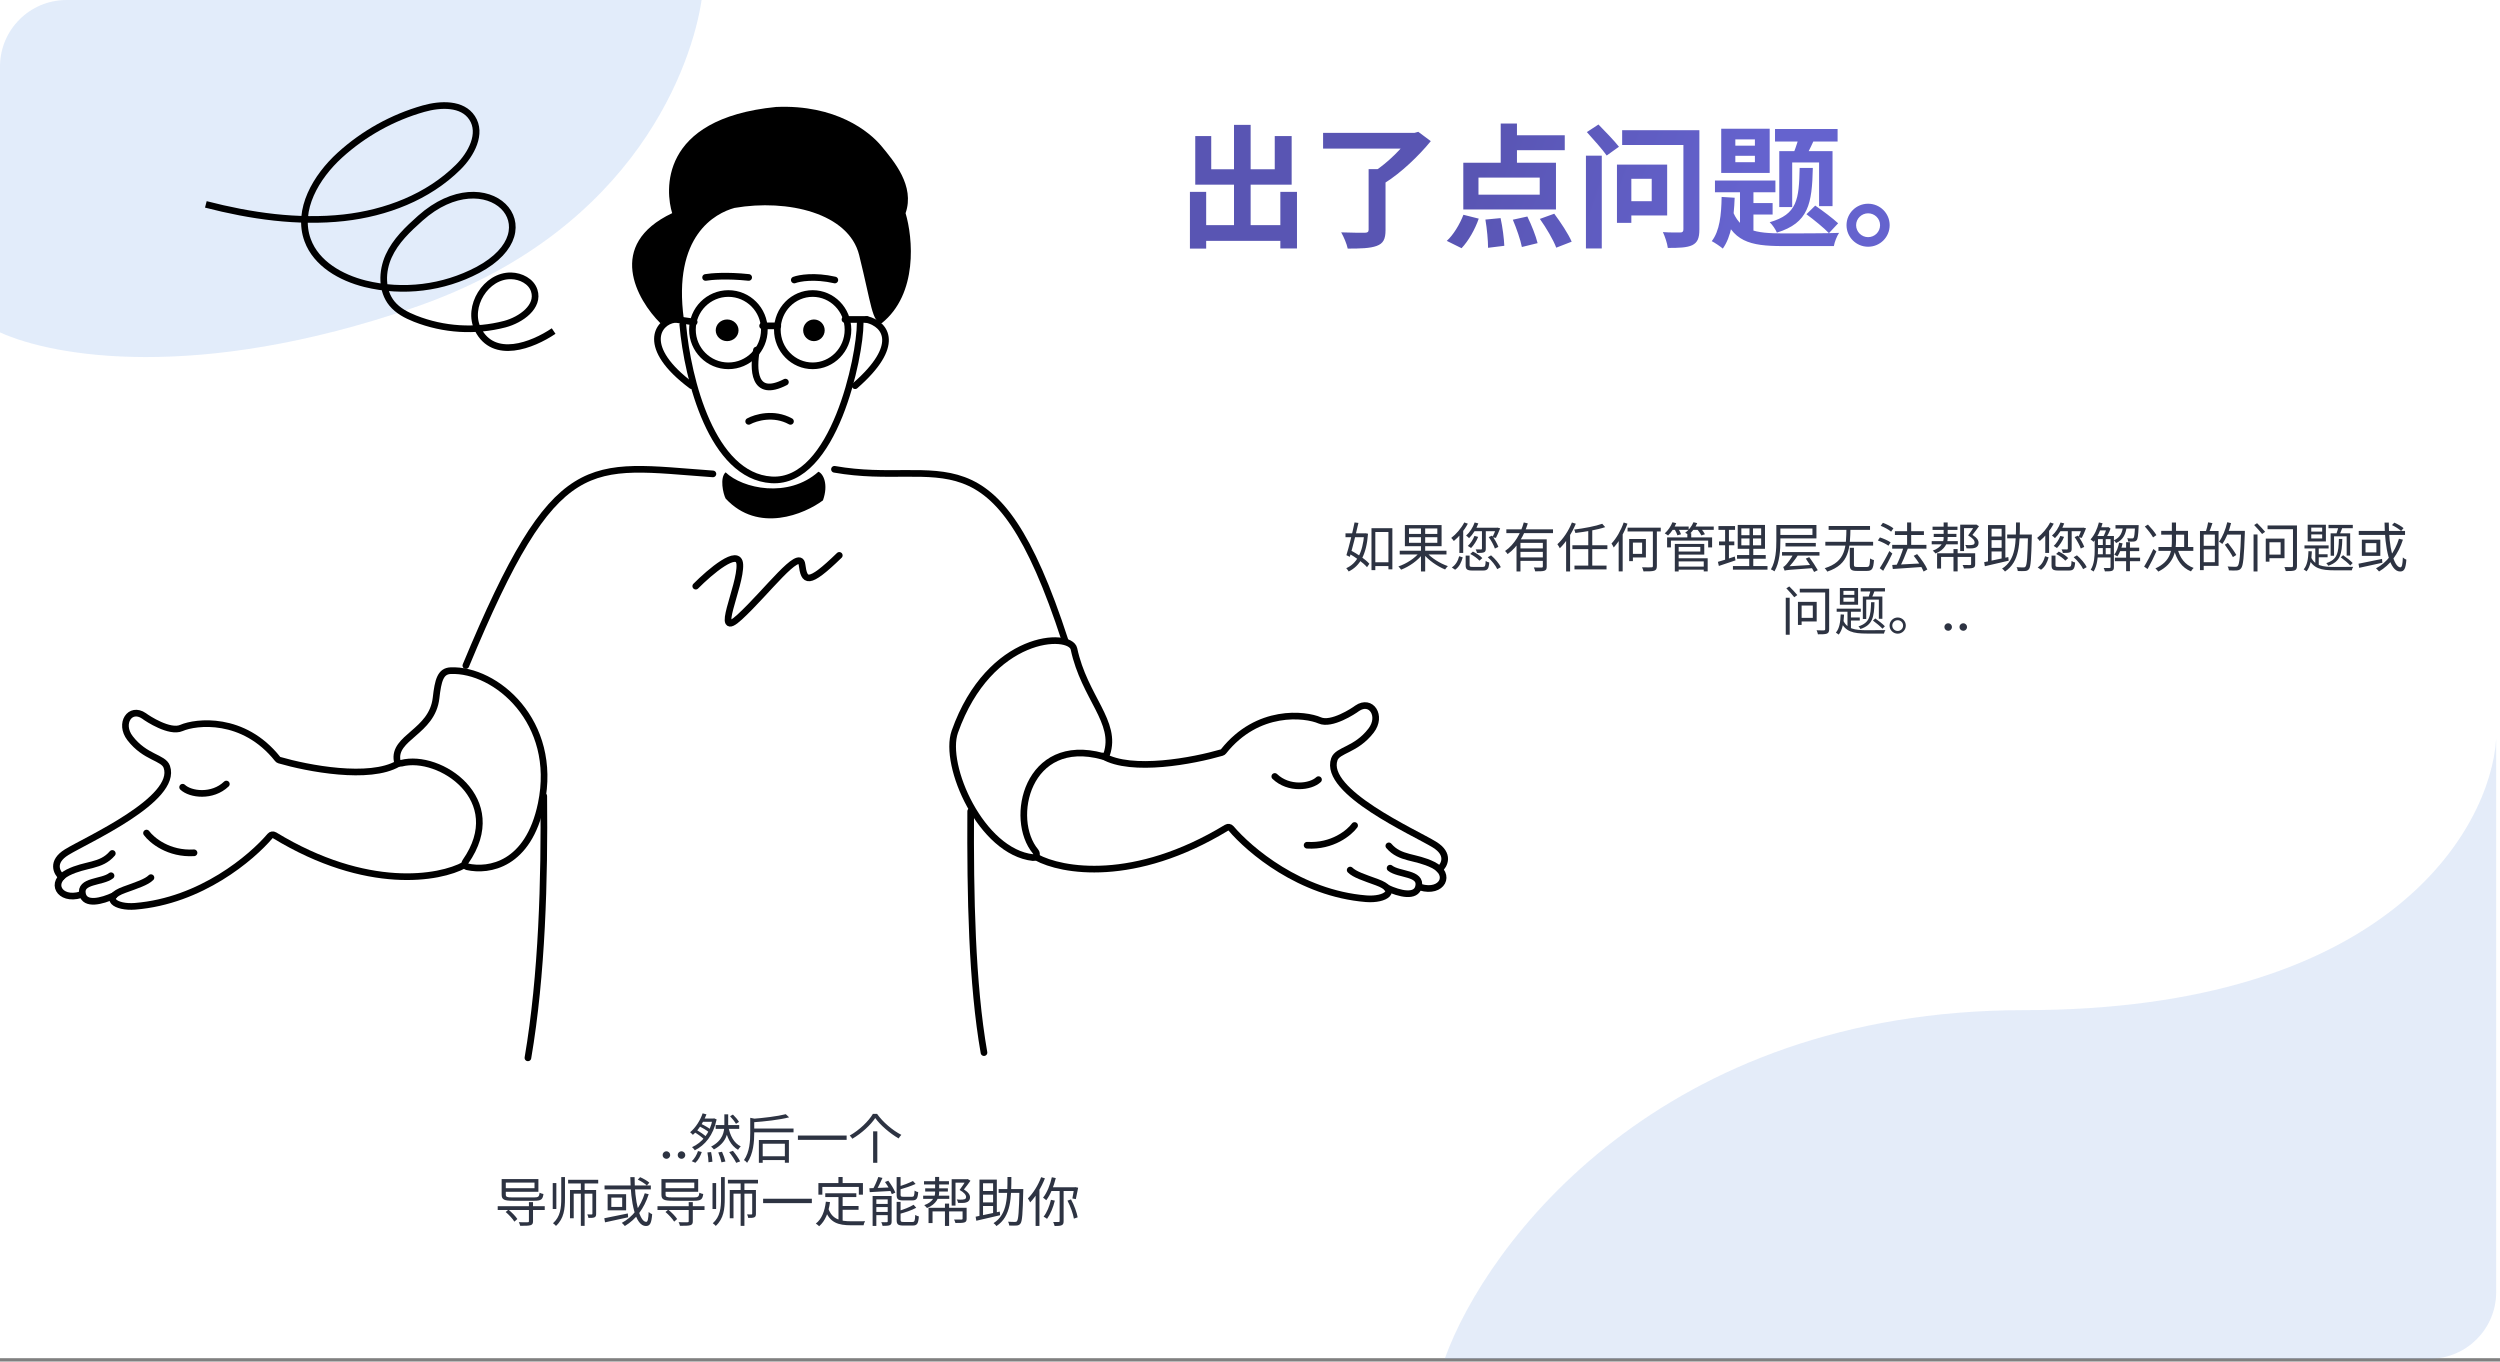 <svg width="751" height="409" viewBox="0 0 751 409" fill="none" xmlns="http://www.w3.org/2000/svg">
<rect x="0" y="0" width="751" height="409" fill="#808080" stroke="none"/>
<rect width="751" height="408" fill="white"/>
<path opacity="0.2" fill-rule="evenodd" clip-rule="evenodd" d="M749.851 388.241C749.813 399.213 740.941 408.103 729.976 408.17H434C446.534 373.263 498.889 303.449 608.04 303.449C717.192 303.449 748.061 249.15 749.851 222V388.241Z" fill="#79A4E2"/>
<path opacity="0.2" fill-rule="evenodd" clip-rule="evenodd" d="M210.762 0C208.095 18.156 191.746 69.213 124.397 92.373C59.054 114.843 16.008 107.116 3.85541e-05 99.853L3.21273e-05 20C3.12383e-05 8.954 8.954 1.91637e-05 20 1.81148e-05L210.762 0Z" fill="#6EA3E6"/>
<path d="M359.814 67.639H387.174V72.359H359.814V67.639ZM370.694 37.519H375.694V70.519H370.694V37.519ZM357.454 57.639H362.334V74.679H357.454V57.639ZM384.614 57.639H389.614V74.639H384.614V57.639ZM359.054 40.879H363.854V50.839H382.934V40.879H388.014V55.479H359.054V40.879ZM411.134 50.799H416.214V69.119C416.214 71.839 415.534 73.159 413.534 73.879C411.574 74.599 408.694 74.679 404.854 74.679C404.574 73.279 403.654 71.119 402.894 69.799C405.734 69.919 409.014 69.919 409.934 69.919C410.814 69.919 411.134 69.679 411.134 68.999V50.799ZM397.454 39.919H425.414V44.639H397.454V39.919ZM423.614 39.919H424.894L426.054 39.599L429.814 42.399C426.214 46.799 420.934 51.879 416.014 54.959C415.254 53.919 413.694 52.319 412.734 51.559C416.894 48.919 421.614 44.119 423.614 41.079V39.919ZM450.814 37.119H455.694V50.999H450.814V37.119ZM444.134 53.359V58.479H462.534V53.359H444.134ZM439.574 48.879H467.414V62.919H439.574V48.879ZM453.054 40.639H470.054V45.119H453.054V40.639ZM446.214 65.959L450.774 65.519C451.374 68.239 451.814 71.719 451.894 73.839L447.014 74.439C447.014 72.279 446.694 68.719 446.214 65.959ZM454.454 65.999L458.814 65.039C460.054 67.559 461.374 70.879 461.894 73.039L457.174 74.199C456.774 72.119 455.574 68.639 454.454 65.999ZM462.574 65.759L466.894 64.199C468.814 66.759 471.134 70.279 472.134 72.599L467.494 74.399C466.654 72.119 464.494 68.439 462.574 65.759ZM439.614 64.519L444.214 65.679C443.094 68.919 441.134 72.359 439.054 74.559L434.614 72.359C436.534 70.639 438.494 67.439 439.614 64.519ZM476.414 46.759H481.174V74.639H476.414V46.759ZM476.694 39.679L480.174 37.399C482.134 39.399 484.974 42.319 486.334 44.079L482.654 46.719C481.374 44.879 478.654 41.879 476.694 39.679ZM487.294 39.119H509.054V43.559H487.294V39.119ZM505.694 39.119H510.494V68.919C510.494 71.559 509.934 72.839 508.374 73.639C506.774 74.399 504.414 74.479 501.014 74.479C500.854 73.119 500.134 70.999 499.534 69.719C501.574 69.879 504.054 69.839 504.734 69.839C505.454 69.839 505.694 69.559 505.694 68.879V39.119ZM488.134 49.439H500.814V64.719H488.134V60.439H496.174V53.719H488.134V49.439ZM485.734 49.439H490.054V66.959H485.734V49.439ZM521.294 46.799V48.719H527.174V46.799H521.294ZM521.294 41.879V43.759H527.174V41.879H521.294ZM517.054 38.679H531.614V51.959H517.054V38.679ZM515.174 54.239H533.334V57.759H515.174V54.239ZM533.214 38.759H552.014V42.519H533.214V38.759ZM522.694 55.359H526.734V71.439L522.694 69.159V55.359ZM524.734 60.999H532.494V64.439H524.734V60.999ZM540.774 39.679L545.574 40.679C544.494 42.999 543.414 45.359 542.574 46.919L538.814 45.919C539.534 44.159 540.374 41.519 540.774 39.679ZM520.254 62.679C522.454 69.399 527.414 70.079 535.534 70.119C538.214 70.119 549.174 70.119 552.454 69.959C551.814 70.879 551.094 72.719 550.894 73.919H535.494C525.654 73.919 520.214 72.559 517.414 63.519L520.254 62.679ZM534.494 45.399H550.494V61.919H546.454V48.799H538.374V62.199H534.494V45.399ZM517.174 59.159L521.094 59.399C520.854 65.799 520.054 71.119 517.534 74.679C516.854 74.079 515.134 72.919 514.214 72.439C516.574 69.399 517.094 64.599 517.174 59.159ZM540.614 50.439H544.574C544.334 61.239 543.294 66.959 533.774 69.879C533.414 68.959 532.414 67.479 531.614 66.759C539.934 64.359 540.414 59.919 540.614 50.439ZM542.654 64.359L545.294 61.759C547.494 63.279 550.614 65.599 552.174 67.079L549.414 70.039C547.934 68.479 544.934 66.039 542.654 64.359ZM561.174 61.199C564.774 61.199 567.654 64.079 567.654 67.639C567.654 71.239 564.774 74.119 561.174 74.119C557.614 74.119 554.694 71.239 554.694 67.639C554.694 64.079 557.614 61.199 561.174 61.199ZM561.174 71.239C563.174 71.239 564.774 69.639 564.774 67.639C564.774 65.679 563.174 64.079 561.174 64.079C559.214 64.079 557.574 65.679 557.574 67.639C557.574 69.639 559.214 71.239 561.174 71.239Z" fill="url(#paint0_linear_1020_6462)"/>
<path d="M412.651 168.909H417.659V170.045H412.651V168.909ZM411.995 158.669H418.267V171.021H417.083V159.821H413.147V171.261H411.995V158.669ZM404.187 160.221H410.139V161.373H404.187V160.221ZM406.907 156.941L408.075 157.085C407.371 160.285 406.283 164.621 405.483 167.277L404.459 166.781C405.227 164.317 406.283 159.997 406.907 156.941ZM405.019 166.173L405.675 165.293C407.755 166.365 410.219 168.045 411.355 169.357L410.651 170.381C409.531 169.053 407.083 167.293 405.019 166.173ZM409.803 160.221H409.995L410.219 160.189L410.955 160.333C410.459 166.781 408.475 170.013 405.147 171.677C404.987 171.389 404.667 170.941 404.411 170.685C407.451 169.357 409.355 166.157 409.803 160.477V160.221ZM420.475 165.437H434.523V166.557H420.475V165.437ZM426.859 158.109H428.123V171.661H426.859V158.109ZM426.427 165.917L427.435 166.349C425.947 168.397 423.291 170.221 420.891 171.133C420.715 170.845 420.331 170.397 420.075 170.157C422.443 169.373 425.083 167.677 426.427 165.917ZM428.491 165.869C429.883 167.581 432.603 169.277 434.939 170.061C434.667 170.301 434.299 170.765 434.107 171.069C431.787 170.141 429.067 168.269 427.531 166.301L428.491 165.869ZM423.259 161.373V163.053H431.771V161.373H423.259ZM423.259 158.749V160.397H431.771V158.749H423.259ZM422.027 157.725H433.051V164.077H422.027V157.725ZM442.987 156.957L444.091 157.229C443.467 158.941 442.427 160.573 441.307 161.661C441.131 161.453 440.683 161.069 440.411 160.893C441.499 159.949 442.443 158.493 442.987 156.957ZM442.923 160.989L444.043 161.277C443.547 162.541 442.715 163.789 441.915 164.621C441.691 164.445 441.211 164.141 440.939 163.997C441.771 163.229 442.491 162.109 442.923 160.989ZM442.827 158.525H449.771V159.581H442.411L442.827 158.525ZM445.179 159.245H446.331V164.813C446.331 165.421 446.219 165.741 445.771 165.917C445.355 166.093 444.699 166.109 443.691 166.109C443.627 165.789 443.467 165.341 443.291 165.037C444.043 165.069 444.715 165.069 444.923 165.053C445.131 165.037 445.179 164.989 445.179 164.813V159.245ZM447.211 161.341L448.203 160.909C448.987 161.949 449.771 163.357 450.107 164.285L449.067 164.781C448.747 163.837 447.963 162.381 447.211 161.341ZM449.435 158.525H449.627L449.819 158.493L450.651 158.701C450.251 159.709 449.755 160.877 449.371 161.581L448.331 161.373C448.699 160.701 449.131 159.597 449.435 158.701V158.525ZM440.283 166.893H441.467V169.789C441.467 170.221 441.627 170.301 442.475 170.301C442.875 170.301 444.875 170.301 445.403 170.301C446.107 170.301 446.219 170.093 446.299 168.509C446.555 168.717 447.035 168.893 447.371 168.973C447.227 170.909 446.859 171.389 445.483 171.389C445.115 171.389 442.731 171.389 442.379 171.389C440.715 171.389 440.283 171.053 440.283 169.789V166.893ZM441.659 166.413L442.459 165.693C443.483 166.189 444.715 167.005 445.291 167.645L444.427 168.429C443.883 167.789 442.699 166.925 441.659 166.413ZM446.923 167.389L447.915 166.829C449.099 167.837 450.347 169.277 450.843 170.365L449.771 170.973C449.307 169.917 448.123 168.413 446.923 167.389ZM438.331 167.085L439.403 167.437C439.003 168.877 438.379 170.301 437.115 171.149L436.123 170.461C437.307 169.709 437.995 168.429 438.331 167.085ZM439.867 156.941L440.939 157.309C439.899 159.293 438.283 161.261 436.731 162.525C436.587 162.285 436.187 161.805 435.947 161.597C437.451 160.461 438.955 158.701 439.867 156.941ZM438.395 159.949L439.531 158.813L439.547 158.829V166.093H438.395V159.949ZM452.507 159.021H466.523V160.157H452.507V159.021ZM456.411 164.733H463.931V165.773H456.411V164.733ZM455.563 162.013H463.739V163.085H456.747V171.661H455.563V162.013ZM463.467 162.013H464.635V170.173C464.635 170.877 464.491 171.245 463.947 171.437C463.435 171.629 462.539 171.629 461.163 171.629C461.115 171.293 460.939 170.797 460.763 170.461C461.835 170.509 462.811 170.493 463.099 170.493C463.371 170.477 463.467 170.397 463.467 170.157V162.013ZM457.739 156.941L458.955 157.229C457.867 160.749 455.947 164.301 452.891 166.445C452.731 166.173 452.363 165.757 452.123 165.517C454.987 163.549 456.875 160.157 457.739 156.941ZM456.411 167.437H463.931V168.477H456.411V167.437ZM481.307 157.341L482.203 158.349C479.867 159.149 476.283 159.741 473.243 160.109C473.195 159.821 473.019 159.373 472.891 159.085C475.867 158.701 479.339 158.061 481.307 157.341ZM472.347 163.805H482.859V164.957H472.347V163.805ZM472.971 169.901H482.603V171.053H472.971V169.901ZM477.115 159.117H478.315V170.221H477.115V159.117ZM470.459 161.197L471.643 160.013L471.659 160.045V171.661H470.459V161.197ZM472.203 156.957L473.371 157.325C472.235 160.109 470.443 162.877 468.571 164.701C468.443 164.413 468.075 163.789 467.835 163.485C469.563 161.917 471.211 159.469 472.203 156.957ZM488.923 158.509H498.891V159.661H488.923V158.509ZM496.523 158.925H497.723V170.013C497.723 170.877 497.499 171.229 496.923 171.437C496.331 171.629 495.275 171.661 493.707 171.645C493.643 171.309 493.451 170.765 493.275 170.413C494.555 170.461 495.723 170.445 496.091 170.429C496.427 170.413 496.523 170.333 496.523 170.013V158.925ZM489.403 161.917H490.523V168.573H489.403V161.917ZM489.915 161.917H494.427V167.453H489.915V166.381H493.291V162.989H489.915V161.917ZM487.755 156.957L488.891 157.309C487.931 159.981 486.395 162.685 484.763 164.461C484.651 164.189 484.299 163.549 484.091 163.277C485.563 161.741 486.923 159.357 487.755 156.957ZM486.251 161.133L487.435 159.965L487.451 159.981V171.645H486.251V161.133ZM503.819 170.205H512.283V171.133H503.819V170.205ZM506.875 160.189H508.043V161.965H506.875V160.189ZM500.795 161.437H514.315V164.445H513.131V162.397H501.947V164.445H500.795V161.437ZM503.755 163.389H511.963V166.605H503.755V165.677H510.779V164.301H503.755V163.389ZM503.803 167.709H512.987V171.645H511.803V168.653H503.803V167.709ZM503.115 163.389H504.267V171.677H503.115V163.389ZM502.107 158.173H507.275V159.165H502.107V158.173ZM508.347 158.173H514.811V159.165H508.347V158.173ZM502.411 156.877L503.547 157.165C502.955 158.573 502.011 159.965 501.083 160.877C500.859 160.701 500.379 160.365 500.091 160.221C501.051 159.389 501.915 158.125 502.411 156.877ZM508.715 156.877L509.851 157.149C509.275 158.541 508.267 159.837 507.259 160.669C507.019 160.493 506.523 160.205 506.219 160.061C507.275 159.293 508.203 158.109 508.715 156.877ZM503.003 158.925L504.043 158.653C504.411 159.213 504.827 159.997 504.987 160.493L503.899 160.813C503.755 160.317 503.371 159.517 503.003 158.925ZM509.787 158.941L510.843 158.621C511.339 159.181 511.915 159.965 512.155 160.493L511.067 160.845C510.843 160.333 510.299 159.517 509.787 158.941ZM523.099 161.757V163.821H529.051V161.757H523.099ZM523.099 158.733V160.765H529.051V158.733H523.099ZM522.011 157.693H530.203V164.861H522.011V157.693ZM521.803 166.733H530.427V167.837H521.803V166.733ZM520.571 170.045H530.955V171.133H520.571V170.045ZM516.219 158.029H521.211V159.165H516.219V158.029ZM516.395 162.653H520.987V163.789H516.395V162.653ZM516.059 168.781C517.355 168.429 519.275 167.805 521.131 167.181L521.339 168.333C519.595 168.925 517.771 169.533 516.347 170.013L516.059 168.781ZM518.219 158.477H519.371V168.397L518.219 168.621V158.477ZM525.547 158.189H526.603V164.349H526.683V170.541H525.467V164.349H525.547V158.189ZM533.611 157.709H534.827V162.397C534.827 165.101 534.619 169.021 533.051 171.629C532.827 171.453 532.283 171.149 531.979 171.037C533.483 168.509 533.611 164.941 533.611 162.397V157.709ZM534.459 157.709H545.659V161.725H534.459V160.685H544.459V158.765H534.459V157.709ZM536.363 163.101H545.467V164.157H536.363V163.101ZM535.323 165.837H546.571V166.909H535.323V165.837ZM542.459 167.805L543.499 167.357C544.395 168.589 545.531 170.301 546.059 171.277L544.955 171.821C544.443 170.813 543.355 169.069 542.459 167.805ZM536.107 171.421C536.027 171.165 535.819 170.605 535.675 170.301C535.947 170.237 536.251 169.949 536.603 169.565C536.971 169.165 538.139 167.661 538.875 166.205L540.235 166.557C539.259 168.141 538.027 169.725 536.891 170.781V170.813C536.891 170.813 536.107 171.181 536.107 171.421ZM536.107 171.421L536.059 170.541L536.827 170.141L544.523 169.677C544.587 169.997 544.699 170.413 544.779 170.653C537.387 171.165 536.603 171.229 536.107 171.421ZM548.331 162.749H562.683V163.901H548.331V162.749ZM549.323 158.013H561.755V159.165H549.323V158.013ZM555.675 164.557H556.923V169.661C556.923 170.205 557.083 170.317 557.931 170.317C558.299 170.317 560.251 170.317 560.763 170.317C561.563 170.317 561.675 169.965 561.771 167.757C562.059 167.981 562.603 168.189 562.939 168.253C562.763 170.829 562.395 171.501 560.843 171.501C560.475 171.501 558.155 171.501 557.803 171.501C556.139 171.501 555.675 171.101 555.675 169.661V164.557ZM554.667 158.477H555.883C555.771 164.653 555.611 169.517 548.907 171.709C548.763 171.389 548.411 170.941 548.139 170.685C554.587 168.717 554.587 164.253 554.667 158.477ZM568.411 163.677H578.699V164.813H568.411V163.677ZM569.227 159.565H577.947V160.717H569.227V159.565ZM572.891 156.957H574.123V164.493H572.891V156.957ZM568.427 169.709C570.603 169.613 574.091 169.421 577.403 169.229V170.317C574.219 170.557 570.875 170.781 568.603 170.925L568.427 169.709ZM574.875 166.973L575.899 166.445C577.115 167.869 578.443 169.773 578.971 171.069L577.851 171.693C577.355 170.429 576.075 168.429 574.875 166.973ZM571.819 164.429L573.115 164.797C572.411 166.653 571.451 168.941 570.651 170.397L569.595 170.029C570.379 168.541 571.323 166.141 571.819 164.429ZM564.955 157.949L565.627 157.053C566.715 157.453 568.091 158.141 568.779 158.701L568.091 159.709C567.419 159.133 566.075 158.381 564.955 157.949ZM564.107 162.365L564.731 161.437C565.819 161.789 567.227 162.413 567.947 162.925L567.291 163.933C566.603 163.421 565.227 162.749 564.107 162.365ZM564.667 170.685C565.483 169.453 566.683 167.341 567.563 165.533L568.459 166.285C567.659 167.981 566.603 169.981 565.707 171.469L564.667 170.685ZM580.539 158.221H588.027V159.197H580.539V158.221ZM580.283 162.557H588.123V163.517H580.283V162.557ZM580.891 160.365H587.707V161.309H580.891V160.365ZM588.843 157.613H593.467V158.653H589.995V165.549H588.843V157.613ZM593.227 157.613H593.467L593.659 157.565L594.491 158.077C593.899 158.909 593.179 159.885 592.523 160.685C593.883 161.533 594.347 162.301 594.363 163.021C594.379 163.709 594.091 164.157 593.579 164.445C593.307 164.589 592.923 164.669 592.619 164.717C592.059 164.765 591.371 164.765 590.747 164.717C590.731 164.413 590.571 163.981 590.363 163.693C591.051 163.773 591.643 163.773 592.107 163.741C592.331 163.725 592.587 163.677 592.763 163.613C593.051 163.501 593.179 163.277 593.179 162.925C593.163 162.349 592.651 161.645 591.227 160.845C591.979 159.853 592.763 158.653 593.227 157.837V157.613ZM583.867 156.941H585.083V161.693C585.083 162.973 584.331 165.133 581.435 166.269C581.243 166.029 580.875 165.629 580.603 165.405C583.211 164.525 583.867 162.717 583.867 161.677V156.941ZM586.827 164.941H588.075V171.645H586.827V164.941ZM581.899 166.205H592.635V167.293H583.099V170.797H581.899V166.205ZM592.123 166.205H593.339V169.485C593.339 170.093 593.195 170.413 592.683 170.589C592.171 170.765 591.323 170.765 589.979 170.765C589.899 170.445 589.723 170.029 589.563 169.725C590.571 169.757 591.515 169.757 591.787 169.741C592.059 169.725 592.123 169.661 592.123 169.469V166.205ZM602.955 160.573H609.723V161.709H602.955V160.573ZM609.211 160.573H610.363C610.363 160.573 610.347 161.021 610.347 161.181C610.187 167.949 610.043 170.237 609.515 170.925C609.195 171.357 608.859 171.485 608.347 171.533C607.851 171.581 606.987 171.565 606.139 171.533C606.107 171.181 605.979 170.685 605.771 170.381C606.699 170.445 607.531 170.445 607.867 170.445C608.139 170.461 608.315 170.413 608.459 170.205C608.891 169.709 609.067 167.373 609.211 160.829V160.573ZM605.611 156.957H606.779C606.763 163.085 606.747 168.781 602.299 171.693C602.123 171.405 601.723 171.005 601.419 170.813C605.691 168.157 605.595 162.781 605.611 156.957ZM597.195 157.725H602.411V168.141H601.291V158.829H598.267V169.165H597.195V157.725ZM596.043 168.877C597.819 168.525 600.635 167.933 603.291 167.341L603.403 168.429C600.859 169.037 598.171 169.661 596.251 170.093L596.043 168.877ZM597.755 161.165H601.819V162.253H597.755V161.165ZM597.755 164.589H601.819V165.661H597.755V164.589ZM618.987 156.957L620.091 157.229C619.467 158.941 618.427 160.573 617.307 161.661C617.131 161.453 616.683 161.069 616.411 160.893C617.499 159.949 618.443 158.493 618.987 156.957ZM618.923 160.989L620.043 161.277C619.547 162.541 618.715 163.789 617.915 164.621C617.691 164.445 617.211 164.141 616.939 163.997C617.771 163.229 618.491 162.109 618.923 160.989ZM618.827 158.525H625.771V159.581H618.411L618.827 158.525ZM621.179 159.245H622.331V164.813C622.331 165.421 622.219 165.741 621.771 165.917C621.355 166.093 620.699 166.109 619.691 166.109C619.627 165.789 619.467 165.341 619.291 165.037C620.043 165.069 620.715 165.069 620.923 165.053C621.131 165.037 621.179 164.989 621.179 164.813V159.245ZM623.211 161.341L624.203 160.909C624.987 161.949 625.771 163.357 626.107 164.285L625.067 164.781C624.747 163.837 623.963 162.381 623.211 161.341ZM625.435 158.525H625.627L625.819 158.493L626.651 158.701C626.251 159.709 625.755 160.877 625.371 161.581L624.331 161.373C624.699 160.701 625.131 159.597 625.435 158.701V158.525ZM616.283 166.893H617.467V169.789C617.467 170.221 617.627 170.301 618.475 170.301C618.875 170.301 620.875 170.301 621.403 170.301C622.107 170.301 622.219 170.093 622.299 168.509C622.555 168.717 623.035 168.893 623.371 168.973C623.227 170.909 622.859 171.389 621.483 171.389C621.115 171.389 618.731 171.389 618.379 171.389C616.715 171.389 616.283 171.053 616.283 169.789V166.893ZM617.659 166.413L618.459 165.693C619.483 166.189 620.715 167.005 621.291 167.645L620.427 168.429C619.883 167.789 618.699 166.925 617.659 166.413ZM622.923 167.389L623.915 166.829C625.099 167.837 626.347 169.277 626.843 170.365L625.771 170.973C625.307 169.917 624.123 168.413 622.923 167.389ZM614.331 167.085L615.403 167.437C615.003 168.877 614.379 170.301 613.115 171.149L612.123 170.461C613.307 169.709 613.995 168.429 614.331 167.085ZM615.867 156.941L616.939 157.309C615.899 159.293 614.283 161.261 612.731 162.525C612.587 162.285 612.187 161.805 611.947 161.597C613.451 160.461 614.955 158.701 615.867 156.941ZM614.395 159.949L615.531 158.813L615.547 158.829V166.093H614.395V159.949ZM629.707 161.005H634.331V161.949H629.707V161.005ZM629.707 163.725H634.331V164.637H629.707V163.725ZM629.707 166.509H634.331V167.453H629.707V166.509ZM636.523 164.525H642.619V165.565H636.523V164.525ZM630.539 158.381H633.195V159.325H630.539V158.381ZM635.499 157.757H641.755V158.781H635.499V157.757ZM635.307 167.517H642.891V168.589H635.307V167.517ZM638.683 162.877H639.835V171.597H638.683V162.877ZM631.691 161.469H632.555V166.909H631.691V161.469ZM641.371 157.757H642.459C642.459 157.757 642.459 158.061 642.443 158.205C642.331 160.877 642.171 161.917 641.835 162.285C641.611 162.557 641.371 162.653 640.955 162.685C640.635 162.717 639.963 162.717 639.291 162.685C639.275 162.365 639.163 161.949 639.019 161.677C639.659 161.741 640.235 161.741 640.459 161.741C640.683 161.757 640.827 161.725 640.923 161.597C641.131 161.357 641.259 160.429 641.371 157.917V157.757ZM636.587 163.021L637.627 163.229C637.307 164.717 636.747 166.173 636.075 167.133C635.867 166.989 635.387 166.749 635.131 166.621C635.819 165.725 636.315 164.381 636.587 163.021ZM630.507 156.941L631.611 157.181C631.019 159.341 630.043 161.405 628.907 162.765C628.715 162.573 628.251 162.205 627.995 162.045C629.131 160.813 630.027 158.909 630.507 156.941ZM629.243 161.005H630.235V165.261C630.235 167.213 630.043 169.917 628.907 171.693C628.731 171.533 628.283 171.261 628.043 171.149C629.131 169.453 629.243 167.069 629.243 165.261V161.005ZM634.011 161.005H635.019V170.349C635.019 170.941 634.891 171.277 634.475 171.453C634.075 171.629 633.419 171.645 632.315 171.645C632.267 171.373 632.091 170.909 631.947 170.621C632.763 170.653 633.483 170.653 633.707 170.637C633.915 170.621 634.011 170.557 634.011 170.349V161.005ZM637.771 158.093H638.875C638.603 160.301 637.915 162.125 635.675 163.133C635.531 162.877 635.243 162.493 635.003 162.317C636.971 161.485 637.547 159.901 637.771 158.093ZM632.907 158.381H633.147L633.307 158.317L634.011 158.781C633.675 159.773 633.067 160.957 632.587 161.709C632.395 161.549 632.043 161.341 631.819 161.245C632.219 160.525 632.667 159.373 632.907 158.573V158.381ZM644.299 158.157L645.243 157.581C646.155 158.541 647.291 159.885 647.787 160.749L646.779 161.437C646.299 160.557 645.227 159.165 644.299 158.157ZM644.091 170.205C644.891 168.925 646.043 166.781 646.875 164.909L647.771 165.645C647.019 167.373 646.011 169.405 645.131 170.941L644.091 170.205ZM649.227 159.469H657.275V164.861H656.123V160.621H649.227V159.469ZM648.395 164.317H658.875V165.485H648.395V164.317ZM654.091 164.685C654.795 167.533 656.363 169.709 658.971 170.605C658.699 170.845 658.347 171.325 658.171 171.645C655.419 170.525 653.819 168.173 653.019 164.909L654.091 164.685ZM652.427 156.973H653.675V162.301C653.675 165.453 653.211 169.277 648.347 171.709C648.171 171.437 647.771 170.973 647.483 170.749C652.251 168.589 652.427 165.101 652.427 162.301V156.973ZM661.595 159.517H666.459V169.981H661.595V168.893H665.339V160.589H661.595V159.517ZM660.875 159.517H661.995V171.261H660.875V159.517ZM661.515 163.965H665.931V165.037H661.515V163.965ZM663.323 156.909L664.619 157.149C664.299 158.141 663.899 159.245 663.579 159.965L662.619 159.725C662.891 158.957 663.195 157.741 663.323 156.909ZM668.731 159.469H673.643V160.589H668.731V159.469ZM673.227 159.469H674.347C674.347 159.469 674.347 159.917 674.347 160.093C674.091 167.437 673.867 169.917 673.227 170.701C672.875 171.165 672.507 171.309 671.947 171.357C671.403 171.421 670.459 171.389 669.563 171.341C669.531 170.989 669.387 170.493 669.163 170.173C670.203 170.253 671.163 170.269 671.531 170.269C671.851 170.269 672.043 170.221 672.219 170.013C672.747 169.437 673.003 166.781 673.227 159.725V159.469ZM669.067 156.877L670.219 157.149C669.627 159.533 668.683 161.885 667.579 163.405C667.371 163.213 666.875 162.877 666.587 162.717C667.675 161.309 668.555 159.101 669.067 156.877ZM668.331 163.629L669.259 163.085C670.171 164.221 671.275 165.773 671.787 166.717L670.763 167.357C670.283 166.381 669.211 164.797 668.331 163.629ZM676.971 160.557H678.155V171.677H676.971V160.557ZM677.147 157.725L678.027 157.165C678.827 157.949 679.915 159.085 680.443 159.757L679.531 160.413C679.003 159.725 677.963 158.573 677.147 157.725ZM681.179 157.853H689.627V158.973H681.179V157.853ZM688.811 157.853H690.011V169.997C690.011 170.765 689.819 171.133 689.323 171.341C688.811 171.533 687.947 171.565 686.635 171.549C686.587 171.213 686.395 170.669 686.235 170.333C687.195 170.381 688.171 170.365 688.427 170.365C688.715 170.349 688.811 170.253 688.811 169.981V157.853ZM681.243 161.805H686.267V167.693H681.243V166.605H685.099V162.893H681.243V161.805ZM680.635 161.805H681.739V168.733H680.635V161.805ZM694.299 160.541V161.757H697.579V160.541H694.299ZM694.299 158.493V159.693H697.579V158.493H694.299ZM693.227 157.629H698.699V162.653H693.227V157.629ZM692.267 163.837H699.515V164.765H692.267V163.837ZM699.483 157.677H706.779V158.669H699.483V157.677ZM695.515 164.141H696.555V170.237L695.515 169.613V164.141ZM695.995 166.493H699.211V167.405H695.995V166.493ZM702.539 158.013L703.755 158.253C703.435 159.085 703.099 159.981 702.811 160.589L701.851 160.349C702.091 159.693 702.395 158.701 702.539 158.013ZM694.171 167.213C695.291 169.965 697.771 170.317 701.323 170.317C702.043 170.317 705.979 170.317 706.907 170.285C706.731 170.541 706.523 171.005 706.475 171.325H701.307C697.291 171.325 694.731 170.797 693.435 167.485L694.171 167.213ZM700.123 160.205H705.995V166.893H704.939V161.117H701.147V166.941H700.123V160.205ZM693.467 165.565L694.491 165.629C694.379 168.205 693.979 170.237 692.891 171.629C692.715 171.485 692.267 171.181 692.027 171.037C693.099 169.789 693.387 167.869 693.467 165.565ZM702.603 161.901H703.627C703.515 166.413 703.051 168.749 699.403 169.949C699.291 169.725 699.035 169.341 698.811 169.165C702.171 168.093 702.507 166.061 702.603 161.901ZM703.163 167.421L703.867 166.781C704.859 167.453 706.123 168.461 706.747 169.133L706.027 169.869C705.403 169.197 704.171 168.141 703.163 167.421ZM716.315 156.989H717.595C717.563 164.301 719.131 170.429 721.083 170.429C721.547 170.429 721.723 169.581 721.819 167.453C722.091 167.725 722.539 168.013 722.875 168.125C722.667 170.893 722.203 171.677 720.987 171.677C717.803 171.677 716.395 164.573 716.315 156.989ZM718.555 157.741L719.259 157.005C720.251 157.421 721.435 158.125 722.027 158.653L721.291 159.501C720.715 158.957 719.547 158.205 718.555 157.741ZM720.651 161.837L721.835 162.125C720.443 166.445 718.027 169.661 714.667 171.677C714.491 171.437 714.011 170.957 713.755 170.733C717.083 168.941 719.387 165.869 720.651 161.837ZM708.571 159.501H722.475V160.685H708.571V159.501ZM708.491 169.341C710.235 169.005 712.955 168.461 715.563 167.901L715.659 169.053C713.211 169.597 710.587 170.173 708.715 170.573L708.491 169.341ZM710.603 163.149V165.949H713.867V163.149H710.603ZM709.499 162.109H715.051V166.973H709.499V162.109ZM536.44 179.557H537.624V190.677H536.44V179.557ZM536.616 176.725L537.496 176.165C538.296 176.949 539.384 178.085 539.912 178.757L539 179.413C538.472 178.725 537.432 177.573 536.616 176.725ZM540.648 176.853H549.096V177.973H540.648V176.853ZM548.28 176.853H549.48V188.997C549.48 189.765 549.288 190.133 548.792 190.341C548.28 190.533 547.416 190.565 546.104 190.549C546.056 190.213 545.864 189.669 545.704 189.333C546.664 189.381 547.64 189.365 547.896 189.365C548.184 189.349 548.28 189.253 548.28 188.981V176.853ZM540.712 180.805H545.736V186.693H540.712V185.605H544.568V181.893H540.712V180.805ZM540.104 180.805H541.208V187.733H540.104V180.805ZM553.768 179.541V180.757H557.048V179.541H553.768ZM553.768 177.493V178.693H557.048V177.493H553.768ZM552.696 176.629H558.168V181.653H552.696V176.629ZM551.736 182.837H558.984V183.765H551.736V182.837ZM558.952 176.677H566.248V177.669H558.952V176.677ZM554.984 183.141H556.024V189.237L554.984 188.613V183.141ZM555.464 185.493H558.68V186.405H555.464V185.493ZM562.008 177.013L563.224 177.253C562.904 178.085 562.568 178.981 562.28 179.589L561.32 179.349C561.56 178.693 561.864 177.701 562.008 177.013ZM553.64 186.213C554.76 188.965 557.24 189.317 560.792 189.317C561.512 189.317 565.448 189.317 566.376 189.285C566.2 189.541 565.992 190.005 565.944 190.325H560.776C556.76 190.325 554.2 189.797 552.904 186.485L553.64 186.213ZM559.592 179.205H565.464V185.893H564.408V180.117H560.616V185.941H559.592V179.205ZM552.936 184.565L553.96 184.629C553.848 187.205 553.448 189.237 552.36 190.629C552.184 190.485 551.736 190.181 551.496 190.037C552.568 188.789 552.856 186.869 552.936 184.565ZM562.072 180.901H563.096C562.984 185.413 562.52 187.749 558.872 188.949C558.76 188.725 558.504 188.341 558.28 188.165C561.64 187.093 561.976 185.061 562.072 180.901ZM562.632 186.421L563.336 185.781C564.328 186.453 565.592 187.461 566.216 188.133L565.496 188.869C564.872 188.197 563.64 187.141 562.632 186.421ZM570.072 185.493C571.416 185.493 572.504 186.581 572.504 187.925C572.504 189.269 571.416 190.357 570.072 190.357C568.728 190.357 567.624 189.269 567.624 187.925C567.624 186.581 568.728 185.493 570.072 185.493ZM570.072 189.541C570.968 189.541 571.688 188.821 571.688 187.925C571.688 187.029 570.968 186.309 570.072 186.309C569.176 186.309 568.44 187.029 568.44 187.925C568.44 188.821 569.176 189.541 570.072 189.541ZM585.229 189.489C584.918 189.489 584.651 189.379 584.428 189.159C584.204 188.936 584.093 188.667 584.093 188.352C584.093 188.042 584.204 187.777 584.428 187.557C584.651 187.334 584.918 187.222 585.229 187.222C585.54 187.222 585.807 187.334 586.03 187.557C586.254 187.777 586.365 188.042 586.365 188.352C586.365 188.561 586.312 188.752 586.206 188.926C586.104 189.097 585.968 189.233 585.797 189.335C585.627 189.438 585.437 189.489 585.229 189.489ZM589.76 189.489C589.45 189.489 589.183 189.379 588.959 189.159C588.736 188.936 588.624 188.667 588.624 188.352C588.624 188.042 588.736 187.777 588.959 187.557C589.183 187.334 589.45 187.222 589.76 187.222C590.071 187.222 590.338 187.334 590.561 187.557C590.785 187.777 590.897 188.042 590.897 188.352C590.897 188.561 590.844 188.752 590.738 188.926C590.635 189.097 590.499 189.233 590.329 189.335C590.158 189.438 589.969 189.489 589.76 189.489Z" fill="#2D3342"/>
<path d="M200.187 348.108C199.877 348.108 199.61 347.998 199.386 347.778C199.163 347.555 199.051 347.286 199.051 346.972C199.051 346.661 199.163 346.396 199.386 346.176C199.61 345.953 199.877 345.841 200.187 345.841C200.498 345.841 200.765 345.953 200.988 346.176C201.212 346.396 201.324 346.661 201.324 346.972C201.324 347.18 201.271 347.371 201.164 347.545C201.062 347.716 200.926 347.852 200.755 347.955C200.585 348.057 200.396 348.108 200.187 348.108ZM204.718 348.108C204.408 348.108 204.141 347.998 203.917 347.778C203.694 347.555 203.582 347.286 203.582 346.972C203.582 346.661 203.694 346.396 203.917 346.176C204.141 345.953 204.408 345.841 204.718 345.841C205.029 345.841 205.296 345.953 205.52 346.176C205.743 346.396 205.855 346.661 205.855 346.972C205.855 347.18 205.802 347.371 205.696 347.545C205.593 347.716 205.457 347.852 205.287 347.955C205.116 348.057 204.927 348.108 204.718 348.108ZM214.988 337.968H222.06V339.104H214.988V337.968ZM218.78 338.384C219.308 341.168 220.46 343.36 222.524 344.384C222.252 344.624 221.884 345.072 221.708 345.408C219.532 344.144 218.348 341.744 217.756 338.576L218.78 338.384ZM209.916 338.24L210.46 337.536C211.532 338.016 212.844 338.784 213.516 339.312L212.956 340.112C212.3 339.552 210.972 338.752 209.916 338.24ZM219.308 335.312L220.172 334.816C220.86 335.472 221.644 336.4 221.996 337.024L221.084 337.6C220.732 336.976 219.98 336 219.308 335.312ZM208.492 340.032L209.164 339.376C210.22 339.984 211.532 340.864 212.188 341.504L211.484 342.224C210.844 341.584 209.564 340.656 208.492 340.032ZM211.068 334.448L212.22 334.752C211.372 336.944 209.948 339.376 208.14 340.912C207.932 340.672 207.564 340.32 207.308 340.128C209.036 338.72 210.412 336.416 211.068 334.448ZM214.06 336H214.3L214.524 335.952L215.276 336.272C214.268 341.072 211.788 344.032 208.716 345.552C208.572 345.264 208.14 344.8 207.884 344.608C210.876 343.248 213.228 340.528 214.06 336.24V336ZM212.508 346.192L213.612 346.08C213.82 347.024 213.996 348.24 214.012 348.976L212.828 349.152C212.828 348.4 212.7 347.152 212.508 346.192ZM215.772 346.192L216.892 346C217.324 346.912 217.756 348.16 217.916 348.912L216.732 349.168C216.588 348.4 216.188 347.152 215.772 346.192ZM219.052 346.096L220.172 345.712C220.988 346.672 221.916 348.016 222.348 348.88L221.148 349.312C220.764 348.464 219.852 347.088 219.052 346.096ZM209.676 345.776L210.812 346.064C210.428 347.248 209.74 348.528 208.892 349.296L207.804 348.832C208.588 348.144 209.308 346.944 209.676 345.776ZM211.036 336H214.492V336.992H210.428L211.036 336ZM217.596 334.752H218.748V337.872C218.748 340.432 218.204 343.28 214.46 345.296C214.268 345.024 213.9 344.672 213.612 344.448C217.164 342.576 217.596 340.016 217.596 337.872V334.752ZM225.996 339.008H238.38V340.16H225.996V339.008ZM228.556 347.344H236.188V348.48H228.556V347.344ZM225.372 335.792L226.908 336.096C226.892 336.224 226.796 336.288 226.572 336.32V340.304C226.572 342.896 226.332 346.656 224.428 349.312C224.252 349.04 223.804 348.64 223.484 348.496C225.196 346.064 225.372 342.752 225.372 340.288V335.792ZM236.044 334.704L237.052 335.648C234.14 336.4 229.74 336.896 225.98 337.152C225.948 336.848 225.772 336.384 225.66 336.128C229.34 335.856 233.644 335.328 236.044 334.704ZM227.964 342.448H236.988V349.28H235.772V343.568H229.116V349.296H227.964V342.448ZM239.692 341.104H254.332V342.416H239.692V341.104ZM262.924 335.856C261.596 337.872 258.892 340.416 256.044 342.08C255.868 341.808 255.532 341.376 255.26 341.12C258.172 339.472 260.956 336.768 262.22 334.608H263.468C265.212 337.088 268.14 339.568 270.764 340.912C270.46 341.216 270.172 341.632 269.948 341.984C267.34 340.48 264.396 337.952 262.924 335.856ZM262.284 339.856H263.548V349.296H262.284V339.856ZM149.511 362.344H163.639V363.48H149.511V362.344ZM158.887 361.112H160.119V366.856C160.119 367.56 159.927 367.896 159.351 368.056C158.775 368.232 157.815 368.232 156.263 368.232C156.215 367.912 156.007 367.464 155.847 367.144C157.031 367.192 158.183 367.176 158.487 367.16C158.791 367.16 158.887 367.08 158.887 366.84V361.112ZM151.911 364.088L152.743 363.384C153.751 364.2 154.887 365.368 155.415 366.184L154.519 366.984C154.039 366.152 152.903 364.936 151.911 364.088ZM150.695 354.696H151.943V358.872C151.943 359.544 152.263 359.704 154.039 359.704C154.871 359.704 159.303 359.704 160.423 359.704C161.735 359.704 161.959 359.48 162.103 358.296C162.407 358.472 162.903 358.616 163.255 358.68C163.047 360.312 162.535 360.712 160.519 360.712C159.863 360.712 154.727 360.712 154.119 360.712C151.479 360.712 150.695 360.376 150.695 358.888V354.696ZM151.111 356.936H160.567V355.256H150.695V354.2H161.735V358.008H151.111V356.936ZM170.663 354.408H179.703V355.512H170.663V354.408ZM174.487 354.856H175.623V368.248H174.487V354.856ZM171.223 357.48H178.407V358.568H172.343V365.976H171.223V357.48ZM177.959 357.48H179.079V364.616C179.079 365.176 178.983 365.48 178.599 365.672C178.215 365.864 177.655 365.864 176.775 365.864C176.727 365.56 176.567 365.112 176.423 364.808C177.031 364.824 177.559 364.824 177.735 364.824C177.911 364.824 177.959 364.76 177.959 364.584V357.48ZM168.599 353.592H169.719V359.992C169.719 363.16 169.415 366.088 167.015 368.264C166.823 368.024 166.407 367.64 166.119 367.464C168.343 365.496 168.599 362.856 168.599 359.992V353.592ZM166.039 355.4H167.127V363.176H166.039V355.4ZM189.351 353.608H190.631C190.599 360.92 192.167 367.048 194.119 367.048C194.583 367.048 194.759 366.2 194.855 364.072C195.127 364.344 195.575 364.632 195.911 364.744C195.703 367.512 195.239 368.296 194.023 368.296C190.839 368.296 189.431 361.192 189.351 353.608ZM191.591 354.36L192.295 353.624C193.287 354.04 194.471 354.744 195.063 355.272L194.327 356.12C193.751 355.576 192.583 354.824 191.591 354.36ZM193.687 358.456L194.871 358.744C193.479 363.064 191.063 366.28 187.703 368.296C187.527 368.056 187.047 367.576 186.791 367.352C190.119 365.56 192.423 362.488 193.687 358.456ZM181.607 356.12H195.511V357.304H181.607V356.12ZM181.527 365.96C183.271 365.624 185.991 365.08 188.599 364.52L188.695 365.672C186.247 366.216 183.623 366.792 181.751 367.192L181.527 365.96ZM183.639 359.768V362.568H186.903V359.768H183.639ZM182.535 358.728H188.087V363.592H182.535V358.728ZM197.511 362.344H211.639V363.48H197.511V362.344ZM206.887 361.112H208.119V366.856C208.119 367.56 207.927 367.896 207.351 368.056C206.775 368.232 205.815 368.232 204.263 368.232C204.215 367.912 204.007 367.464 203.847 367.144C205.031 367.192 206.183 367.176 206.487 367.16C206.791 367.16 206.887 367.08 206.887 366.84V361.112ZM199.911 364.088L200.743 363.384C201.751 364.2 202.887 365.368 203.415 366.184L202.519 366.984C202.039 366.152 200.903 364.936 199.911 364.088ZM198.695 354.696H199.943V358.872C199.943 359.544 200.263 359.704 202.039 359.704C202.871 359.704 207.303 359.704 208.423 359.704C209.735 359.704 209.959 359.48 210.103 358.296C210.407 358.472 210.903 358.616 211.255 358.68C211.047 360.312 210.535 360.712 208.519 360.712C207.863 360.712 202.727 360.712 202.119 360.712C199.479 360.712 198.695 360.376 198.695 358.888V354.696ZM199.111 356.936H208.567V355.256H198.695V354.2H209.735V358.008H199.111V356.936ZM218.663 354.408H227.703V355.512H218.663V354.408ZM222.487 354.856H223.623V368.248H222.487V354.856ZM219.223 357.48H226.407V358.568H220.343V365.976H219.223V357.48ZM225.959 357.48H227.079V364.616C227.079 365.176 226.983 365.48 226.599 365.672C226.215 365.864 225.655 365.864 224.775 365.864C224.727 365.56 224.567 365.112 224.423 364.808C225.031 364.824 225.559 364.824 225.735 364.824C225.911 364.824 225.959 364.76 225.959 364.584V357.48ZM216.599 353.592H217.719V359.992C217.719 363.16 217.415 366.088 215.015 368.264C214.823 368.024 214.407 367.64 214.119 367.464C216.343 365.496 216.599 362.856 216.599 359.992V353.592ZM214.039 355.4H215.127V363.176H214.039V355.4ZM229.239 360.104H243.879V361.416H229.239V360.104ZM247.911 358.456H257.239V359.608H247.911V358.456ZM252.519 362.28H257.911V363.416H252.519V362.28ZM251.879 359.048H253.127V367.144L251.879 366.984V359.048ZM248.087 360.984L249.335 361.112C248.887 364.344 247.879 366.792 246.071 368.36C245.879 368.152 245.367 367.736 245.079 367.56C246.871 366.168 247.735 363.88 248.087 360.984ZM248.839 363.048C249.975 366.312 252.471 366.872 255.719 366.872C256.311 366.872 259.079 366.872 259.863 366.856C259.671 367.144 259.463 367.72 259.415 368.072H255.655C251.847 368.072 249.239 367.32 247.863 363.416L248.839 363.048ZM251.863 353.576H253.127V356.168H251.863V353.576ZM245.847 355.4H259.223V358.888H257.991V356.552H247.031V358.888H245.847V355.4ZM263.847 353.56L265.095 353.848C264.519 355.176 263.767 356.728 263.127 357.736L262.103 357.432C262.711 356.408 263.463 354.728 263.847 353.56ZM261.159 356.952C262.839 356.904 265.383 356.792 267.895 356.68L267.879 357.752C265.495 357.896 263.015 358.024 261.271 358.12L261.159 356.952ZM262.135 359.272H267.207V360.296H263.255V368.264H262.135V359.272ZM266.663 359.272H267.847V366.904C267.847 367.512 267.719 367.848 267.287 368.04C266.839 368.232 266.135 368.248 265.127 368.248C265.063 367.928 264.887 367.448 264.727 367.144C265.479 367.176 266.167 367.16 266.391 367.144C266.599 367.144 266.663 367.096 266.663 366.888V359.272ZM262.663 361.656H267.287V362.6H262.663V361.656ZM262.663 364.056H267.287V365.016H262.663V364.056ZM269.351 353.592H270.535V358.888C270.535 359.4 270.663 359.512 271.399 359.512C271.735 359.512 273.479 359.512 273.943 359.512C274.567 359.512 274.679 359.24 274.743 357.656C274.999 357.864 275.479 358.04 275.831 358.12C275.687 360.072 275.335 360.6 274.039 360.6C273.703 360.6 271.607 360.6 271.287 360.6C269.751 360.6 269.351 360.232 269.351 358.904V353.592ZM274.247 354.776L275.047 355.656C273.687 356.296 271.767 356.92 270.119 357.384C270.055 357.128 269.895 356.776 269.751 356.536C271.335 356.04 273.159 355.336 274.247 354.776ZM269.351 361.032H270.535V366.44C270.535 366.984 270.679 367.08 271.447 367.08C271.783 367.08 273.591 367.08 274.071 367.08C274.759 367.08 274.855 366.776 274.935 364.968C275.207 365.16 275.687 365.352 276.023 365.416C275.863 367.576 275.511 368.152 274.167 368.152C273.815 368.152 271.655 368.152 271.319 368.152C269.767 368.152 269.351 367.784 269.351 366.456V361.032ZM274.439 361.912L275.239 362.808C273.895 363.576 271.847 364.232 270.119 364.696C270.055 364.456 269.879 364.072 269.751 363.832C271.415 363.352 273.351 362.616 274.439 361.912ZM265.847 355.08L266.839 354.68C267.687 355.8 268.583 357.272 268.951 358.264L267.895 358.728C267.559 357.752 266.695 356.216 265.847 355.08ZM277.575 354.84H285.063V355.816H277.575V354.84ZM277.319 359.176H285.159V360.136H277.319V359.176ZM277.927 356.984H284.743V357.928H277.927V356.984ZM285.879 354.232H290.503V355.272H287.031V362.168H285.879V354.232ZM290.263 354.232H290.503L290.695 354.184L291.527 354.696C290.935 355.528 290.215 356.504 289.559 357.304C290.919 358.152 291.383 358.92 291.399 359.64C291.415 360.328 291.127 360.776 290.615 361.064C290.343 361.208 289.959 361.288 289.655 361.336C289.095 361.384 288.407 361.384 287.783 361.336C287.767 361.032 287.607 360.6 287.399 360.312C288.087 360.392 288.679 360.392 289.143 360.36C289.367 360.344 289.623 360.296 289.799 360.232C290.087 360.12 290.215 359.896 290.215 359.544C290.199 358.968 289.687 358.264 288.263 357.464C289.015 356.472 289.799 355.272 290.263 354.456V354.232ZM280.903 353.56H282.119V358.312C282.119 359.592 281.367 361.752 278.471 362.888C278.279 362.648 277.911 362.248 277.639 362.024C280.247 361.144 280.903 359.336 280.903 358.296V353.56ZM283.863 361.56H285.111V368.264H283.863V361.56ZM278.935 362.824H289.671V363.912H280.135V367.416H278.935V362.824ZM289.159 362.824H290.375V366.104C290.375 366.712 290.231 367.032 289.719 367.208C289.207 367.384 288.359 367.384 287.015 367.384C286.935 367.064 286.759 366.648 286.599 366.344C287.607 366.376 288.551 366.376 288.823 366.36C289.095 366.344 289.159 366.28 289.159 366.088V362.824ZM299.991 357.192H306.759V358.328H299.991V357.192ZM306.247 357.192H307.399C307.399 357.192 307.383 357.64 307.383 357.8C307.223 364.568 307.079 366.856 306.551 367.544C306.231 367.976 305.895 368.104 305.383 368.152C304.887 368.2 304.023 368.184 303.175 368.152C303.143 367.8 303.015 367.304 302.807 367C303.735 367.064 304.567 367.064 304.903 367.064C305.175 367.08 305.351 367.032 305.495 366.824C305.927 366.328 306.103 363.992 306.247 357.448V357.192ZM302.647 353.576H303.815C303.799 359.704 303.783 365.4 299.335 368.312C299.159 368.024 298.759 367.624 298.455 367.432C302.727 364.776 302.631 359.4 302.647 353.576ZM294.231 354.344H299.447V364.76H298.327V355.448H295.303V365.784H294.231V354.344ZM293.079 365.496C294.855 365.144 297.671 364.552 300.327 363.96L300.439 365.048C297.895 365.656 295.207 366.28 293.287 366.712L293.079 365.496ZM294.791 357.784H298.855V358.872H294.791V357.784ZM294.791 361.208H298.855V362.28H294.791V361.208ZM315.975 353.64L317.159 353.896C316.535 356.456 315.527 358.92 314.295 360.552C314.087 360.344 313.607 359.96 313.335 359.784C314.519 358.296 315.447 355.992 315.975 353.64ZM315.703 360.424L316.871 360.664C316.375 362.76 315.511 364.792 314.535 366.136C314.295 365.944 313.783 365.624 313.495 365.48C314.487 364.248 315.255 362.344 315.703 360.424ZM315.831 356.648H323.031V357.768H315.367L315.831 356.648ZM318.311 357.112H319.511V366.824C319.511 367.512 319.367 367.864 318.919 368.056C318.487 368.264 317.799 368.296 316.807 368.296C316.727 367.96 316.551 367.432 316.375 367.08C317.127 367.112 317.815 367.096 318.039 367.096C318.247 367.096 318.311 367.032 318.311 366.824V357.112ZM320.663 360.664L321.735 360.312C322.663 361.992 323.463 364.2 323.735 365.688L322.599 366.072C322.343 364.6 321.543 362.344 320.663 360.664ZM322.679 356.648H322.839L323.047 356.616L323.879 356.792C323.655 357.976 323.383 359.352 323.175 360.216L322.135 360.024C322.311 359.224 322.519 357.88 322.679 356.824V356.648ZM312.759 353.624L313.895 353.976C312.839 356.696 311.191 359.4 309.463 361.192C309.335 360.92 308.999 360.28 308.775 360.008C310.359 358.456 311.863 356.056 312.759 353.624ZM311.095 357.752L312.215 356.616L312.247 356.632V368.264H311.095V357.752Z" fill="#2D3342"/>
<path d="M209.002 176.081C213.302 171.744 221.972 164.372 222.243 169.576C222.583 176.081 214.095 192.858 222.243 185.326C230.392 177.793 240.238 164.44 240.917 169.576C241.596 174.712 242.615 176.081 252.122 166.837" stroke="black" stroke-width="2" stroke-linecap="round"/>
<path d="M44.014 250.251C45.6 252.419 50.676 256.64 58.288 256.181" stroke="black" stroke-width="2" stroke-linecap="round"/>
<path d="M139.556 259.816C132.075 263.923 110.265 267.817 82.462 250.911C82.029 250.648 81.463 250.737 81.136 251.123C75.645 257.593 60.42 270.626 40.589 272.25C34.688 272.733 30.502 269.763 37.353 267.276C41.16 265.895 44.014 264.981 45.346 263.642" stroke="black" stroke-width="2" stroke-linecap="round"/>
<path d="M34.308 268.998C30.502 270.784 25.553 271.982 24.792 268.616C23.84 264.407 30.692 265.172 33.356 263.068" stroke="black" stroke-width="2" stroke-linecap="round"/>
<path d="M24.221 268.807C17.75 270.72 14.747 264.96 20.415 262.111C25.744 259.433 30.311 260.39 33.737 256.372" stroke="black" stroke-width="2" stroke-linecap="round"/>
<path d="M18.511 263.45C17.052 262.174 15.314 258.897 20.034 255.989C25.934 252.355 53.53 240.112 50.105 230.355C49.097 227.486 43.634 227.678 39.066 221.747C35.673 217.342 39.066 212.182 43.253 215.052C44.331 215.881 50.98 220.217 54.482 218.687C58.831 216.786 73.136 215.074 83.4 227.996C83.53 228.159 83.702 228.282 83.902 228.34C92.421 230.825 110.996 234.39 119.572 229.399" stroke="black" stroke-width="2" stroke-linecap="round"/>
<path d="M54.863 236.477C57.21 238.709 63.808 239.538 67.995 235.521" stroke="black" stroke-width="2" stroke-linecap="round"/>
<path d="M406.926 247.976C405.34 250.144 400.265 254.365 392.652 253.906" stroke="black" stroke-width="2" stroke-linecap="round"/>
<path d="M311.385 257.541C318.866 261.648 340.675 265.542 368.479 248.636C368.911 248.373 369.477 248.462 369.805 248.848C375.296 255.318 390.521 268.351 410.352 269.975C416.252 270.458 420.439 267.488 413.588 265.001C409.781 263.62 406.926 262.706 405.594 261.367" stroke="black" stroke-width="2" stroke-linecap="round"/>
<path d="M416.632 266.723C420.439 268.508 425.387 269.707 426.148 266.34C427.1 262.132 420.248 262.897 417.584 260.793" stroke="black" stroke-width="2" stroke-linecap="round"/>
<path d="M426.72 266.532C433.191 268.445 436.194 262.685 430.526 259.836C425.197 257.158 420.629 258.115 417.204 254.097" stroke="black" stroke-width="2" stroke-linecap="round"/>
<path d="M432.429 261.175C433.888 259.9 435.627 256.622 430.907 253.714C425.007 250.08 397.41 237.837 400.836 228.08C401.843 225.211 407.307 225.403 411.874 219.472C415.267 215.067 411.874 209.907 407.687 212.777C406.609 213.606 399.96 217.942 396.458 216.412C392.109 214.511 377.804 212.799 367.54 225.721C367.41 225.884 367.238 226.007 367.038 226.065C358.52 228.55 339.945 232.115 331.368 227.124" stroke="black" stroke-width="2" stroke-linecap="round"/>
<path d="M396.078 234.202C393.731 236.434 387.133 237.263 382.946 233.246" stroke="black" stroke-width="2" stroke-linecap="round"/>
<path d="M205.107 97.515C206.544 113.983 213.897 143.026 231.752 144.152C250.561 145.338 258.397 107 258.397 97.12" stroke="black" stroke-width="2" stroke-linecap="round"/>
<path d="M208.533 96.737L203.204 95.972" stroke="black" stroke-width="2" stroke-linecap="round"/>
<path d="M260.417 95.972C266.189 97.431 270.728 103.771 256.875 115.867" stroke="black" stroke-width="2" stroke-linecap="round"/>
<path d="M202.609 95.972C197.577 96.635 192.281 104.328 207.772 115.867" stroke="black" stroke-width="2" stroke-linecap="round"/>
<ellipse cx="218.43" cy="99.224" rx="3.426" ry="3.252" fill="black"/>
<ellipse cx="244.504" cy="99.224" rx="3.235" ry="3.252" fill="black"/>
<path d="M229.61 99.033C229.61 105.036 224.77 109.893 218.81 109.893C212.851 109.893 208.01 105.036 208.01 99.033C208.01 93.03 212.851 88.172 218.81 88.172C224.77 88.172 229.61 93.03 229.61 99.033Z" stroke="black" stroke-width="2"/>
<path d="M254.733 99.033C254.733 105.051 249.963 109.893 244.123 109.893C238.284 109.893 233.513 105.051 233.513 99.033C233.513 93.014 238.284 88.172 244.123 88.172C249.963 88.172 254.733 93.014 254.733 99.033Z" stroke="black" stroke-width="2"/>
<path d="M229.088 97.885H233.655" stroke="black" stroke-width="2" stroke-linecap="round"/>
<path d="M227.24 105.154C226.251 110.67 226.14 119.828 235.939 114.785" stroke="black" stroke-width="2" stroke-linecap="round"/>
<path d="M224.901 126.58C226.994 125.425 232.437 123.808 237.462 126.58" stroke="black" stroke-width="2" stroke-linecap="round"/>
<path d="M253.83 95.972H260.301" stroke="black" stroke-width="2" stroke-linecap="round"/>
<path d="M201.92 64.035C181.948 73.488 191.258 90.03 198.41 97.12C199.658 96.174 203.611 95.938 205.431 95.938C201.998 70.731 214.923 64.035 220.644 62.459C236.638 59.702 254.972 64.035 258.093 76.639C261.821 91.695 261.938 96.726 264.836 97.12C275.847 88.297 274.224 71.387 272.035 64.035C274.891 55.823 268.514 48.412 264.836 43.948C261.158 39.484 251.071 31.344 233.127 32.132C197.629 35.677 199.97 57.733 201.92 64.035Z" fill="black"/>
<path d="M211.959 83.345C213.576 83.057 218.43 82.654 224.901 83.345" stroke="black" stroke-width="2" stroke-linecap="round"/>
<path d="M238.604 84.111C240.126 83.534 244.694 82.725 250.784 84.111" stroke="black" stroke-width="2" stroke-linecap="round"/>
<path d="M214.162 142.359C176.479 139.681 167.191 134.287 139.937 199.94" stroke="black" stroke-width="2" stroke-linecap="round"/>
<path d="M250.672 140.978C283.027 146.716 298.633 126.821 319.95 192.437" stroke="black" stroke-width="2" stroke-linecap="round"/>
<path d="M162.585 241.451C158.754 259.849 146.911 261.844 140.336 260.378C139.665 260.229 139.431 259.423 139.825 258.859C152.933 240.1 132.028 226.271 120.557 229.282C120.01 229.425 119.413 229.141 119.311 228.585C117.999 221.439 129.826 219.945 130.992 209.696C131.6 204.339 132.324 201.599 135.369 201.47C148.882 200.896 167.723 216.774 162.585 241.451Z" stroke="black" stroke-width="2" stroke-linecap="round"/>
<path d="M322.614 194.923C325.758 209.609 335.732 216.888 332.45 226.591C332.285 227.079 331.735 227.322 331.238 227.185C308.552 220.962 302.924 246.075 311.086 255.799C311.686 256.515 311.275 257.728 310.346 257.627C294.769 255.933 283.236 229.917 286.833 219.792C297.301 190.332 321.508 189.758 322.614 194.923Z" stroke="black" stroke-width="2" stroke-linecap="round"/>
<path d="M291.592 243.704C291.465 269.019 291.934 295.392 295.588 316.206" stroke="black" stroke-width="2" stroke-linecap="round"/>
<path d="M163.346 239.156C163.6 264.152 162.851 292.834 158.588 317.779" stroke="black" stroke-width="2" stroke-linecap="round"/>
<path d="M247.215 150.312C248.909 145.534 247.36 142.319 245.857 141.706C236.8 149.793 223.064 146.791 217.975 141.89C216.162 143.507 217.217 148.291 217.975 149.761C227.783 160.347 241.744 154.417 247.215 150.312Z" fill="black"/>
<path d="M61.835 61.398C75.258 64.875 89.5 66.939 103.316 65.416C115.968 64.001 128.551 59.227 137.621 50.235C141.577 46.334 144.906 40.097 141.825 35.418C138.906 30.933 132.32 31.199 127.214 32.648C117.89 35.301 109.304 40.07 102.112 46.591C94.98 53.082 89.068 63.026 92.417 72.161C95.016 79.244 102.413 83.42 109.675 85.242C121.106 88.044 133.133 86.572 143.517 81.1C166.841 68.68 146.357 47.683 126.271 65.537C122.547 68.851 118.818 72.365 116.752 76.94C114.684 81.513 114.563 87.304 117.748 91.188C119.521 93.356 122.093 94.689 124.681 95.718C133.292 99.118 142.733 99.695 151.655 97.367C156.497 96.083 162.061 92.113 160.475 87.267C159.571 84.484 156.454 82.93 153.558 82.864C145.982 82.681 140.116 92.167 143.58 98.973C148.321 108.276 159.916 103.767 166.314 99.447" stroke="black" stroke-width="2" stroke-miterlimit="10"/>
<defs>
<linearGradient id="paint0_linear_1020_6462" x1="450.628" y1="32.079" x2="524.003" y2="58.189" gradientUnits="userSpaceOnUse">
<stop stop-color="#5955B3"/>
<stop offset="1" stop-color="#6563CE"/>
</linearGradient>
</defs>
</svg>
